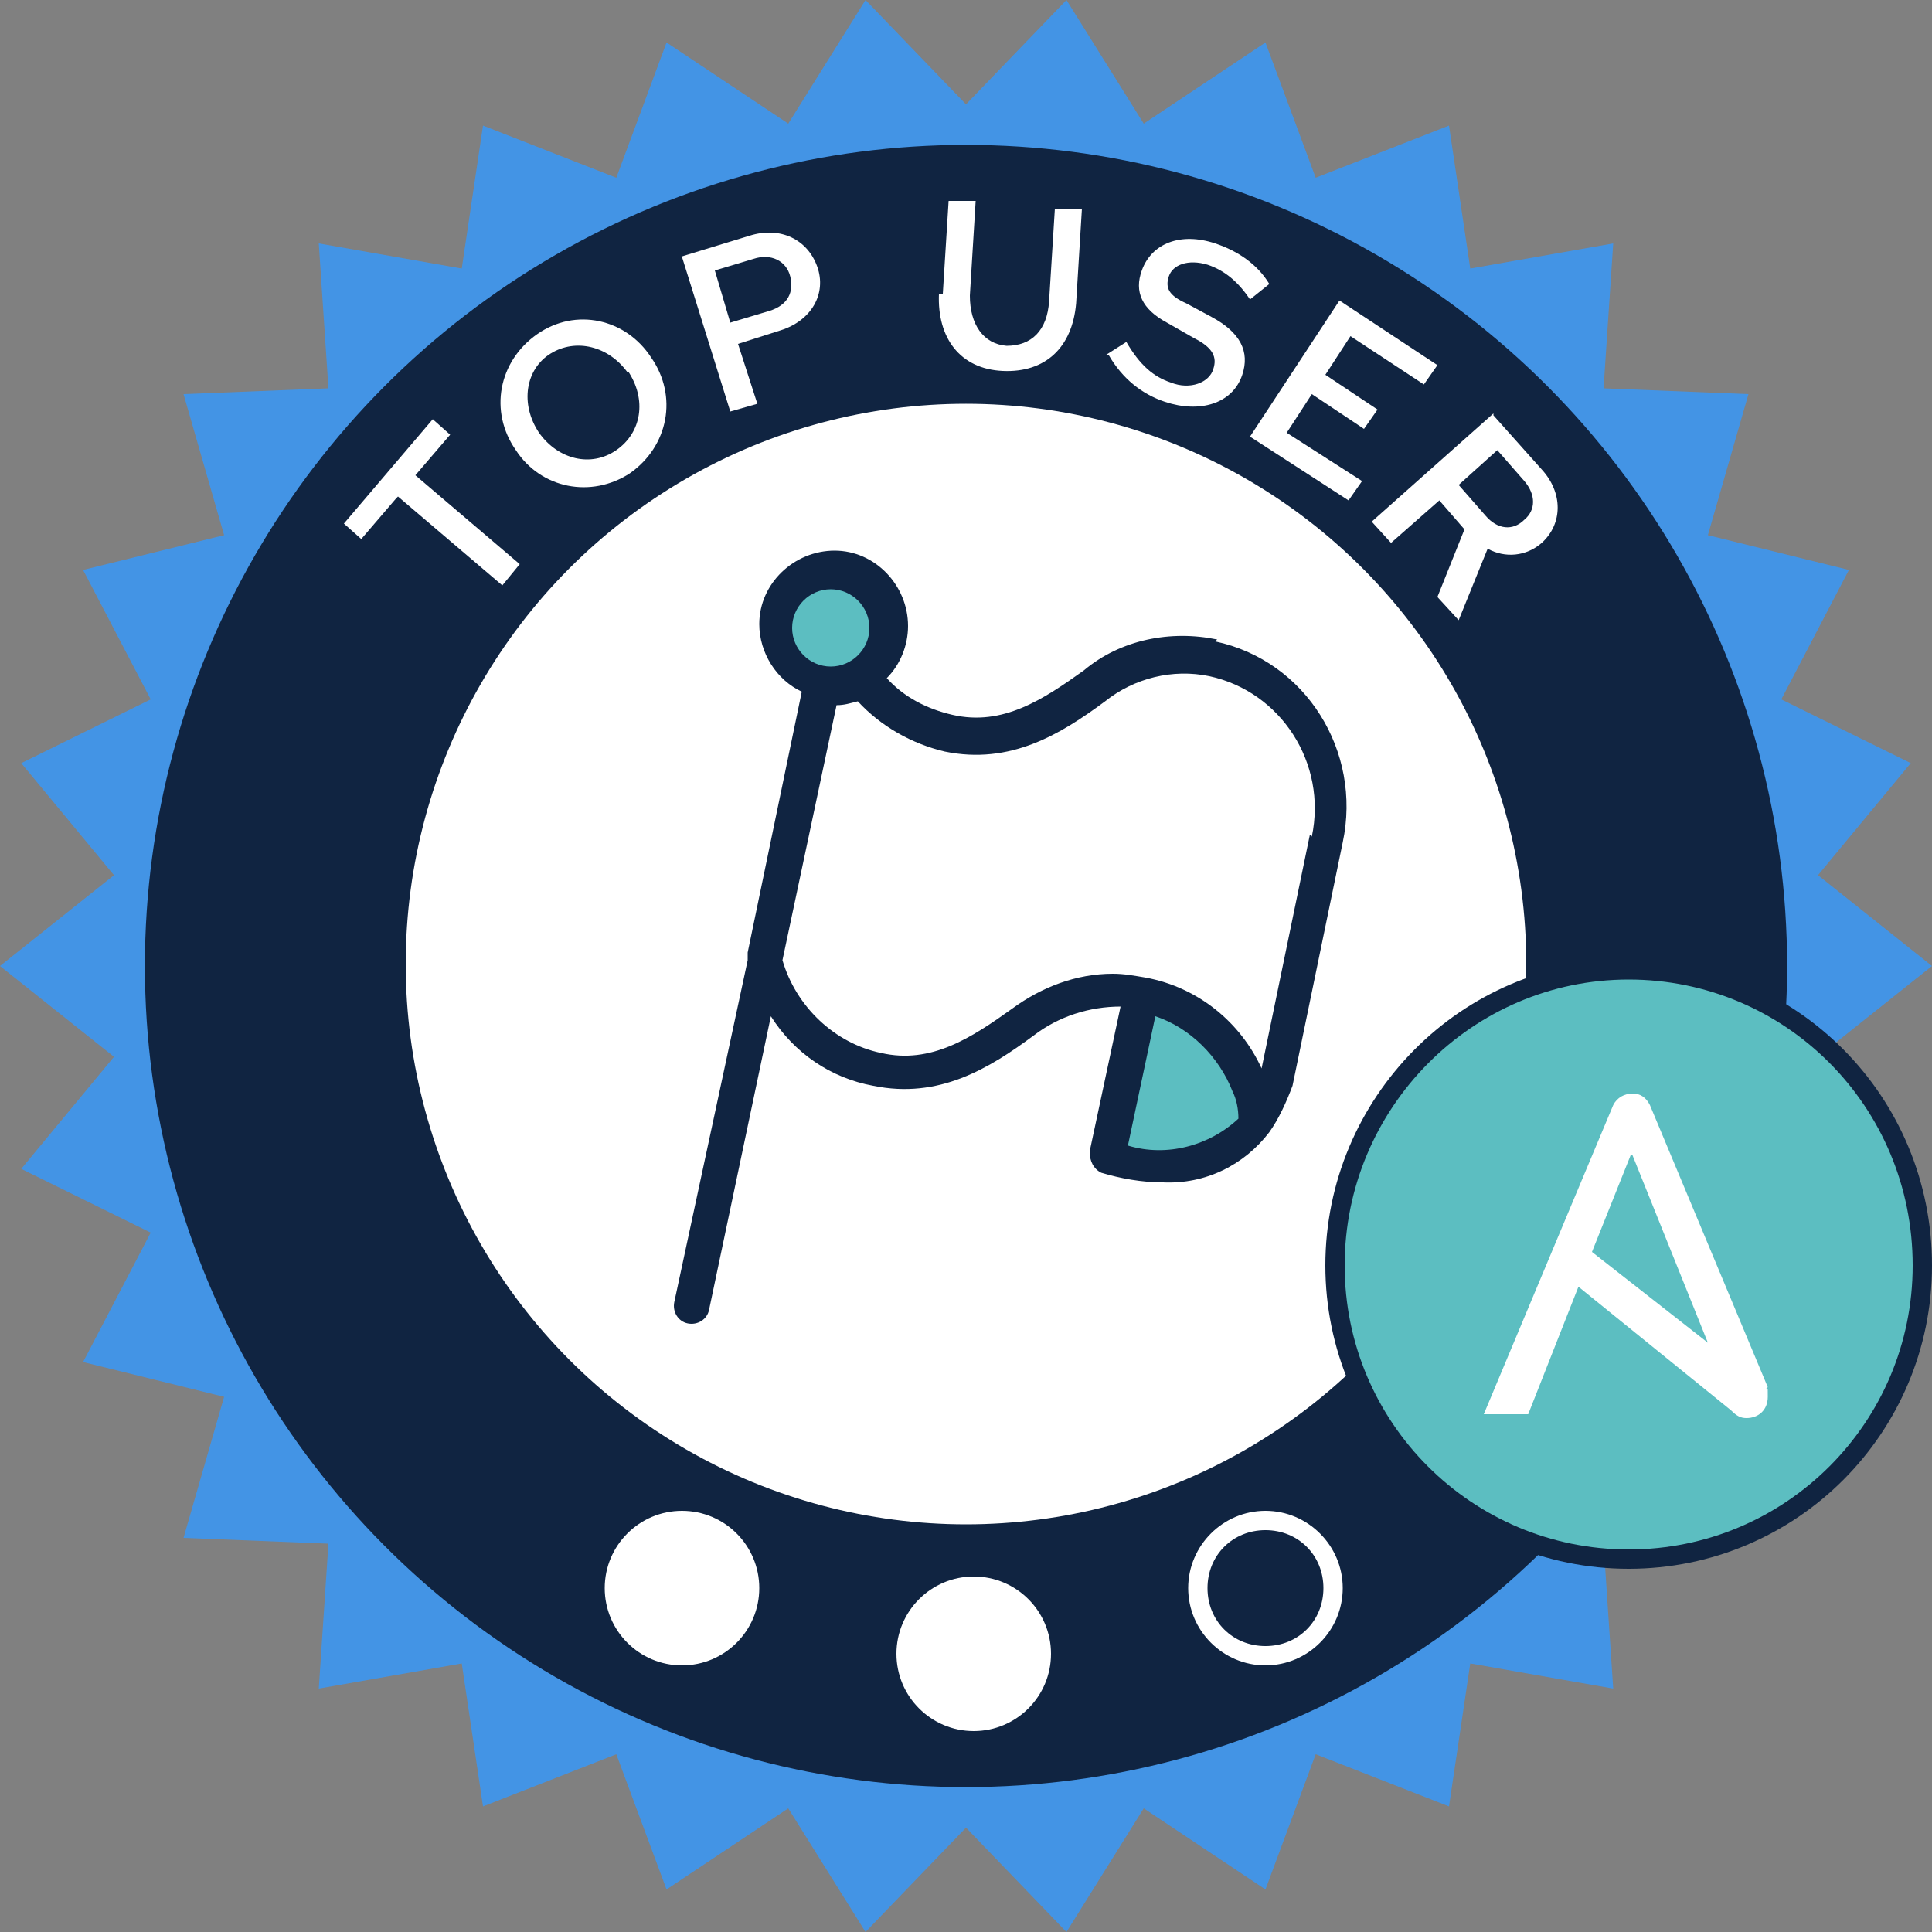 <?xml version="1.0" encoding="UTF-8"?>
<svg id="Layer_1" xmlns="http://www.w3.org/2000/svg" version="1.1" viewBox="0 0 100 100">
  <rect x="0" y="0" width="100" height="100" fill="#808080" stroke="none"/>
  <!-- Generator: Adobe Illustrator 29.1.0, SVG Export Plug-In . SVG Version: 2.1.0 Build 142)  -->
  <defs>
    <style>
      .st0 {
        fill: #fff;
      }

      .st1, .st2 {
        fill: #5cbec1;
      }

      .st2 {
        stroke: #102441;
        stroke-miterlimit: 10;
      }

      .st3 {
        fill: #4394e5;
      }

      .st4 {
        fill: #102441;
      }
    </style>
  </defs>
  <g>
    <polygon class="st3" points="94.1 54.7 100 50 94.1 45.3 98.9 39.5 92.2 36.2 95.7 29.5 88.4 27.7 90.5 20.4 83 20.1 83.5 12.6 76.1 13.9 75 6.5 68.1 9.2 65.5 2.2 59.2 6.4 55.2 0 50 5.4 44.8 0 40.8 6.4 34.5 2.2 31.9 9.2 25 6.5 23.9 13.9 16.5 12.6 17 20.1 9.5 20.4 11.6 27.7 4.3 29.5 7.8 36.2 1.1 39.5 5.9 45.3 0 50 5.9 54.7 1.1 60.5 7.8 63.8 4.3 70.5 11.6 72.3 9.5 79.6 17 79.9 16.5 87.4 23.9 86.1 25 93.5 31.9 90.8 34.5 97.8 40.8 93.6 44.8 100 50 94.6 55.2 100 59.2 93.6 65.5 97.8 68.1 90.8 75 93.5 76.1 86.1 83.5 87.4 83 79.9 90.5 79.6 88.4 72.3 95.7 70.5 92.2 63.8 98.9 60.5 94.1 54.7"/>
    <circle class="st4" cx="50" cy="50" r="42.5"/>
    <g>
      <path class="st0" d="M20.5,25.8l-1.8,2.1-.9-.8,4.6-5.4.9.8-1.8,2.1,5.4,4.6-.9,1.1-5.4-4.6Z"/>
      <path class="st0" d="M26.7,23.3c-1.4-2-.9-4.6,1.1-6s4.6-.8,5.9,1.2c1.4,2,.9,4.6-1.1,6-2,1.3-4.6.8-5.9-1.2ZM32.5,19.3c-1-1.4-2.7-1.8-4-1s-1.6,2.6-.6,4.1c1,1.4,2.7,1.8,4,.9,1.3-.9,1.6-2.6.6-4.1Z"/>
      <path class="st0" d="M35.2,13.3l3.6-1.1c1.6-.5,3,.2,3.5,1.6.5,1.4-.3,2.8-1.9,3.3l-2.2.7,1,3.1-1.4.4-2.5-8ZM39.8,16.1c1-.3,1.3-1,1.1-1.8-.2-.8-1-1.2-1.9-.9l-2,.6.8,2.7,2-.6Z"/>
      <path class="st0" d="M48.8,15.2l.3-4.8h1.4c0,0-.3,4.9-.3,4.9,0,1.5.7,2.5,1.9,2.6,1.3,0,2.1-.8,2.2-2.3l.3-4.8h1.4c0,0-.3,4.9-.3,4.9-.2,2.3-1.6,3.6-3.8,3.5-2.2-.1-3.4-1.7-3.3-4Z"/>
      <path class="st0" d="M57.2,18.4l1.1-.7c.7,1.2,1.4,1.8,2.3,2.1,1,.4,2,0,2.2-.7.2-.6,0-1.1-1-1.6l-1.4-.8c-1.3-.7-1.7-1.6-1.3-2.7.5-1.4,2-2,3.8-1.4,1.2.4,2.2,1.1,2.8,2.1l-1,.8c-.6-.9-1.3-1.5-2.2-1.8-1-.3-1.8,0-2,.6-.2.6,0,1,.9,1.4l1.3.7c1.5.8,2,1.8,1.6,3-.5,1.5-2.2,2-4,1.4-1.2-.4-2.2-1.2-2.9-2.4Z"/>
      <path class="st0" d="M69.4,15.6l5,3.3-.7,1-3.8-2.5-1.3,2,2.7,1.8-.7,1-2.7-1.8-1.3,2,3.9,2.5-.7,1-5.1-3.3,4.6-7Z"/>
      <path class="st0" d="M77.3,21.5l2.5,2.8c1.1,1.2,1.1,2.8,0,3.8-.8.7-1.9.8-2.8.3l-1.5,3.7-1.1-1.2,1.4-3.5-1.3-1.5-2.5,2.2-1-1.1,6.3-5.6ZM76.9,26.7c.6.7,1.4.8,2,.2.6-.5.6-1.3,0-2l-1.4-1.6-2,1.8,1.4,1.6Z"/>
    </g>
    <circle class="st0" cx="50" cy="49.9" r="29"/>
    <g>
      <path class="st2" d="M99.5,65.5c0,8.4-6.8,15.2-15.2,15.2s-15.2-6.8-15.2-15.2,6.8-15.3,15.2-15.3,15.2,6.8,15.2,15.3"/>
      <path class="st0" d="M84.5,59.8l3.9,9.7-6-4.7,2-5ZM91.5,71.8l-6.1-14.6c-.2-.4-.5-.6-.9-.6s-.8.2-1,.6l-6.7,16h2.3l2.6-6.6,7.9,6.4c.3.3.5.4.8.4.6,0,1.1-.4,1.1-1.1s0-.3-.1-.4"/>
    </g>
    <path class="st0" d="M65.5,79.2c1.7,0,3,1.3,3,3s-1.3,3-3,3-3-1.3-3-3,1.3-3,3-3M65.5,78.2c-2.2,0-4,1.8-4,4s1.8,4,4,4,4-1.8,4-4-1.8-4-4-4h0Z"/>
    <circle class="st0" cx="50.4" cy="85.6" r="4"/>
    <circle class="st0" cx="35.3" cy="82.2" r="4"/>
  </g>
  <circle class="st1" cx="43" cy="32.5" r="3"/>
  <polygon class="st1" points="59 51.6 57.5 59.8 61.5 60.4 65.5 57.7 62.8 53.3 59 51.6"/>
  <path class="st4" d="M63,33.1c-2.4-.5-5,0-6.9,1.6-2.1,1.5-4.2,2.9-6.8,2.3-1.3-.3-2.5-.9-3.4-1.9.7-.7,1.1-1.7,1.1-2.7,0-2.1-1.7-3.9-3.8-3.9-2.1,0-3.9,1.7-3.9,3.8,0,1.5.9,2.9,2.2,3.5l-2.8,13.5c0,.1,0,.2,0,.4l-3.8,17.7c-.1.5.2,1,.7,1.1.5.1,1-.2,1.1-.7h0l3.2-15.2c1.2,1.9,3.1,3.2,5.3,3.6,3.4.7,6-.9,8.3-2.6,1.3-1,2.9-1.5,4.5-1.5l-1.6,7.5c0,.5.2.9.6,1.1,1,.3,2.1.5,3.2.5,2.2.1,4.2-.9,5.5-2.6.5-.7.9-1.6,1.2-2.4l2.6-12.6c1-4.7-1.9-9.4-6.6-10.4ZM43,30.5c1.1,0,2,.9,2,2s-.9,2-2,2-2-.9-2-2c0-1.1.9-2,2-2,0,0,0,0,0,0ZM58.4,59.2l1.4-6.6c1.8.6,3.3,2.1,4,3.9.2.4.3.9.3,1.4-1.5,1.4-3.7,2-5.7,1.4ZM67.8,43.2l-2.5,12.1c-1.1-2.4-3.3-4.2-6-4.7-.6-.1-1.1-.2-1.7-.2-1.9,0-3.7.7-5.2,1.8-2.1,1.5-4.2,2.9-6.8,2.3-2.4-.5-4.4-2.4-5.1-4.8l2.8-13.2c.4,0,.7-.1,1.1-.2,1.2,1.3,2.8,2.2,4.5,2.6,3.4.7,6-.9,8.3-2.6,1.5-1.2,3.5-1.7,5.4-1.3,3.7.8,6.1,4.5,5.3,8.3Z"/>
</svg>